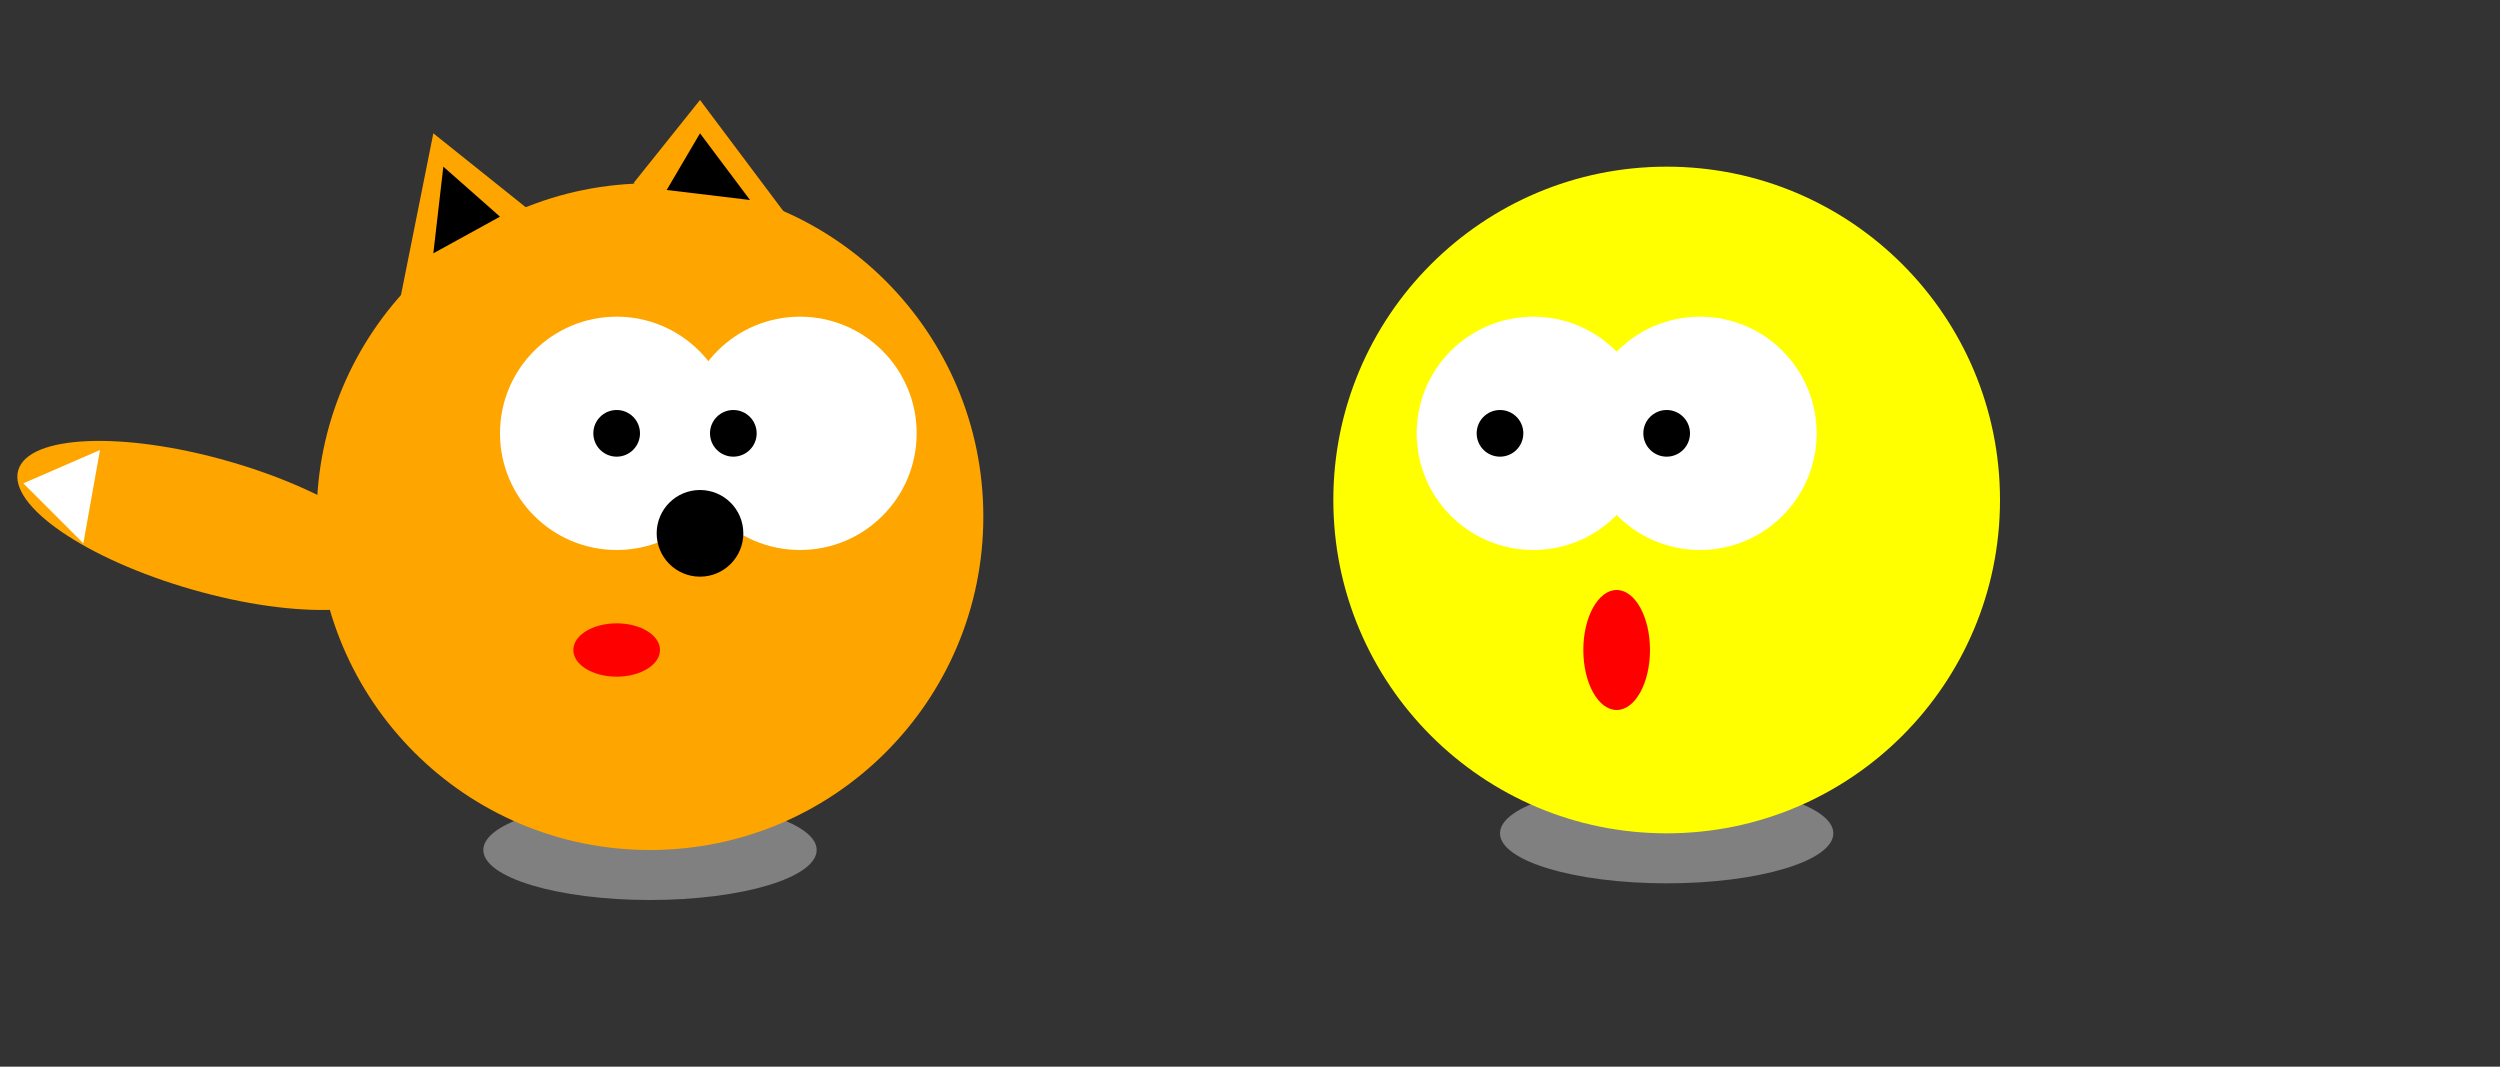<svg width='750px' height="320px" viewBox="0 0 750 320" xmlns="http://www.w3.org/2000/svg">
    <rect x="0" y="0" width="750" height="320" fill="#333333" stroke="none"/>
    <g id="fox">
        <ellipse cx="195" cy="255" rx="50" ry="15" fill="gray"/>
        <circle cx="195" cy="155" r="100" fill="orange"/>
        <circle cx="185" cy="130" r="35" fill="white"/>
        <circle cx="240" cy="130" r="35" fill="white"/>
        <circle cx="185" cy="130" r="7" fill="black"/>
        <circle cx="220" cy="130" r="7" fill="black"/>
        <circle cx="210" cy="160" r="13" fill="black"/>
        <ellipse cx="185" cy="195" rx="13" ry="8" fill="red"/>
        <ellipse cx="60" cy="160" rx="60" ry="20" transform="rotate(16, 70, 170)" fill="orange"/>
        <polygon points="7,145 30,135 25,163" fill="white"/>
        <polygon points="120,90 130,40 180,80" fill="orange"/>
        <polygon points="190,55 210,30 240,70" fill="orange"/>
        <polygon points="130,76 133,50 150,65" fill="black"/>
        <polygon points="200,57 210,40 225,60" fill="black"/>
    </g>
    <g id="kolobok">
        <ellipse cx="500" cy="250" rx="50" ry="15" fill="gray"/>
        <circle cx="500" cy="150" r="100" fill="yellow"/>
        <circle cx="460" cy="130" r="35" fill="white"/>
        <circle cx="510" cy="130" r="35" fill="white"/>
        <circle cx="450" cy="130" r="7" fill="black"/>
        <circle cx="500" cy="130" r="7" fill="black"/>
        <ellipse cx="485" cy="195" rx="10" ry="18" fill="red"/>
    </g>
</svg>
